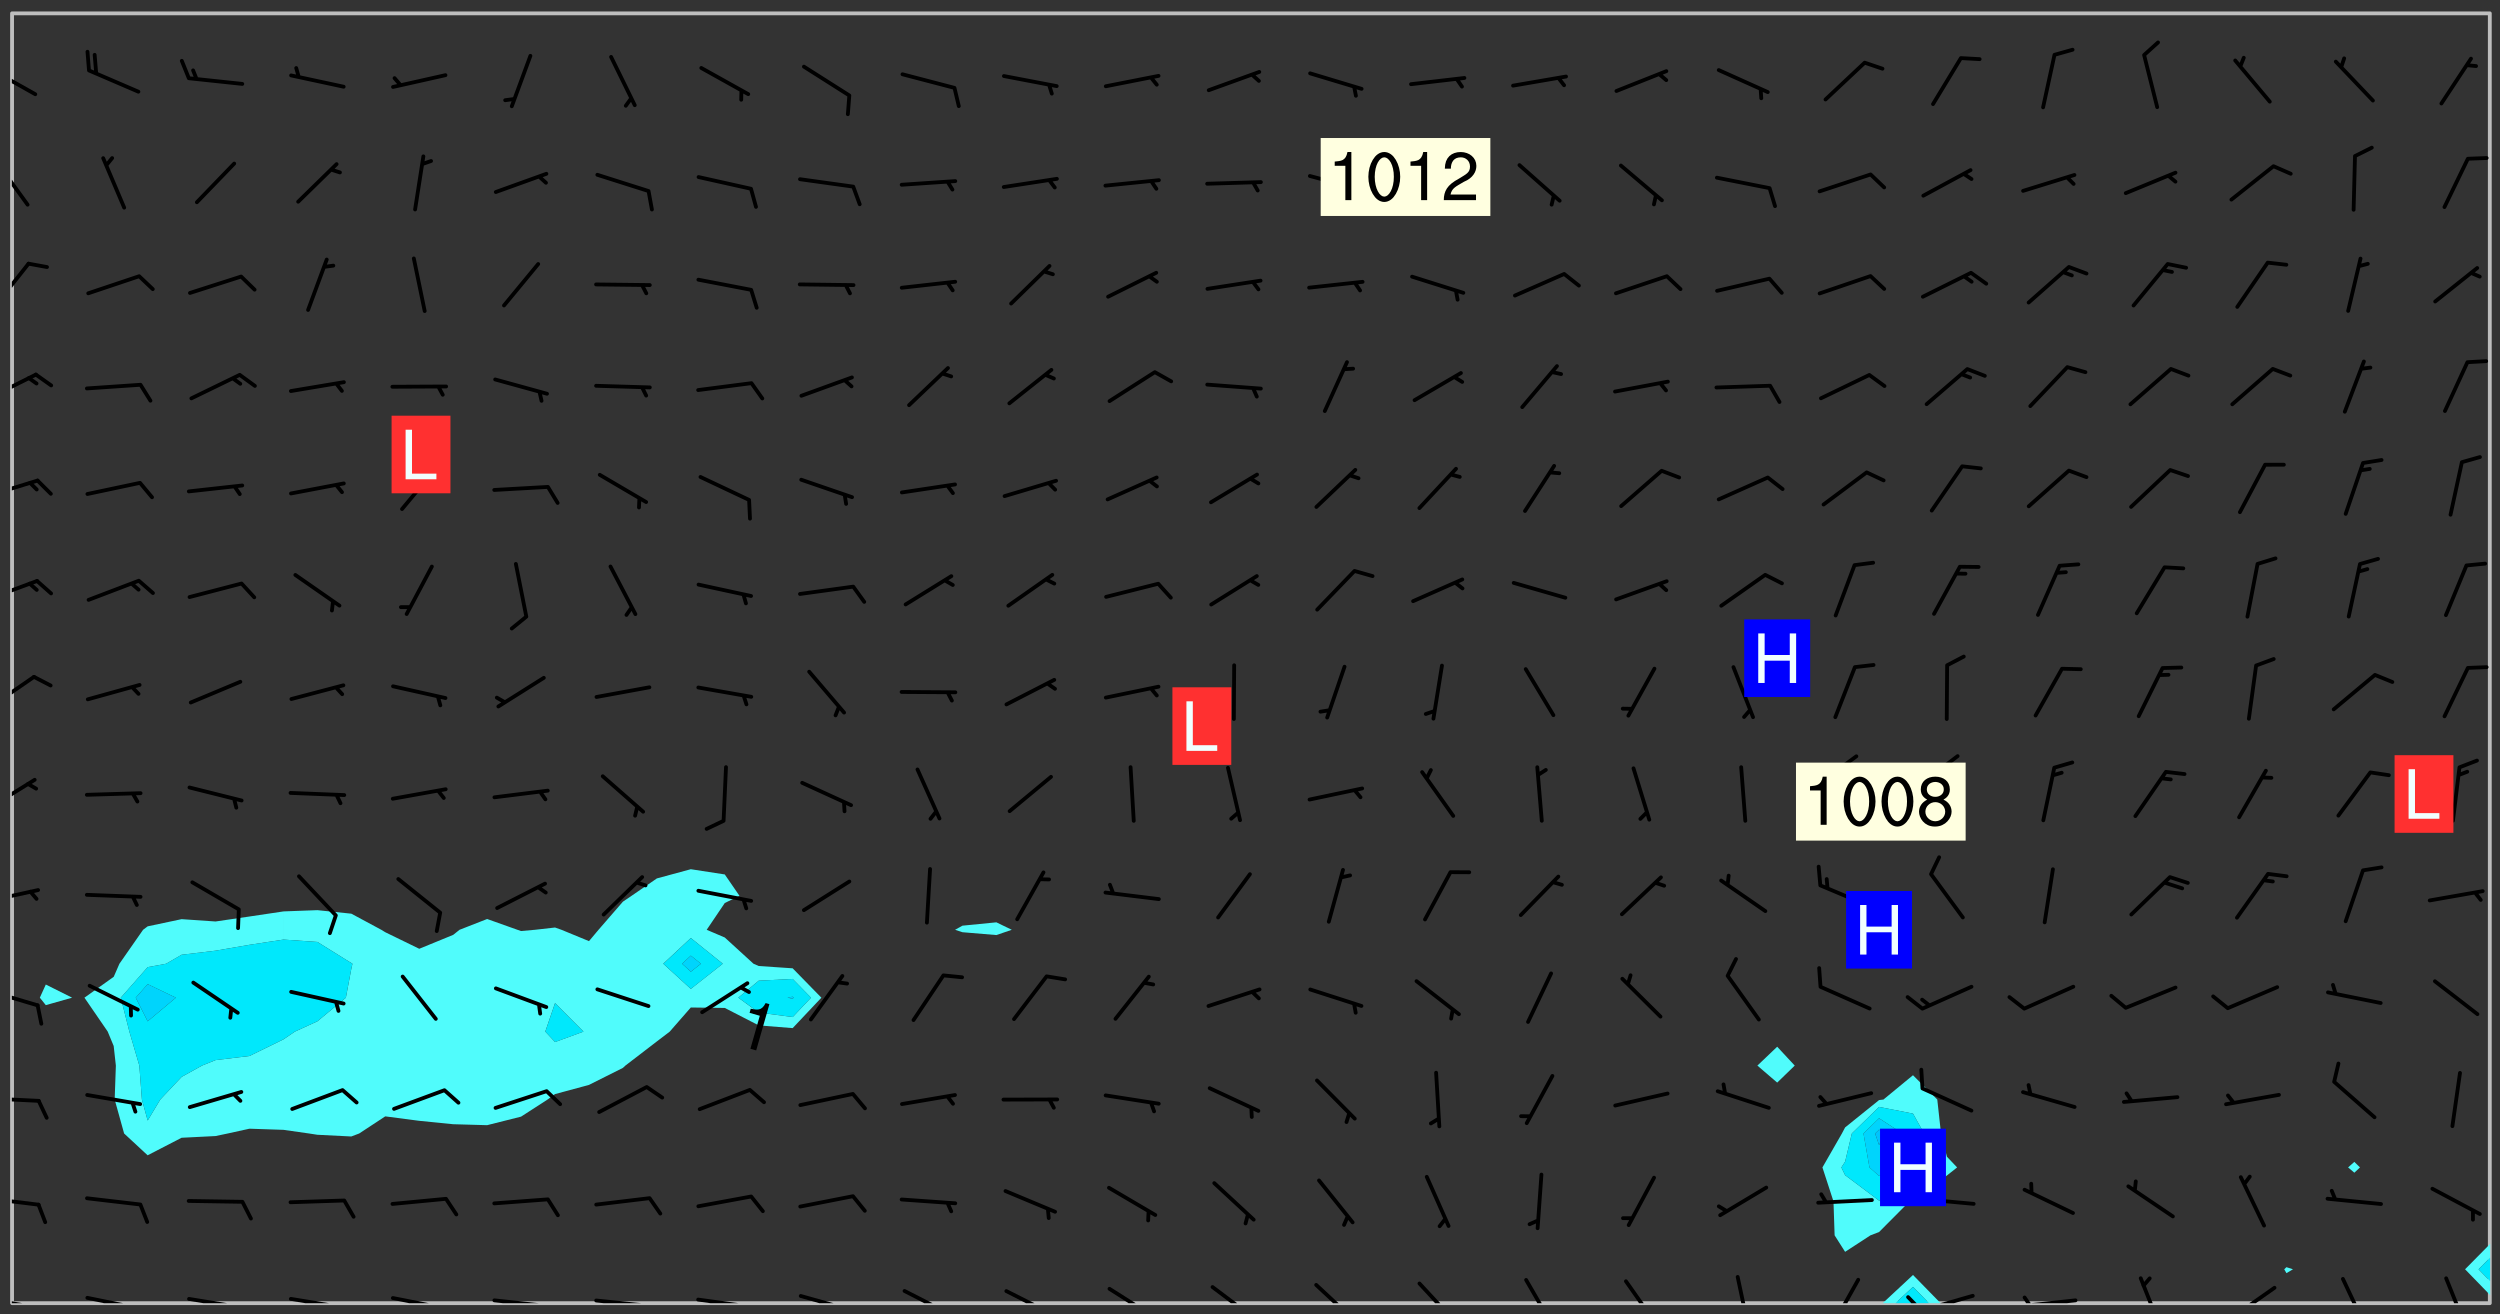 <svg xmlns="http://www.w3.org/2000/svg" role="img" xmlns:xlink="http://www.w3.org/1999/xlink" viewBox="142.45 309.95 326.84 171.84"><rect x="142.45" y="309.95" width="326.84" height="171.84" fill="#333333" stroke="none"/><defs><clipPath id="a"><path d="M144 311.672h1v168.656h-1zm0 0"/></clipPath><clipPath id="b"><path d="M144 311.672h324v168.656H144zm0 0"/></clipPath><clipPath id="c"><path d="M388 476h9v4.328h-9zm0 0"/></clipPath><clipPath id="d"><path d="M390 478h5v2.328h-5zm0 0"/></clipPath><clipPath id="e"><path d="M467 311.672h1V473h-1zm0 0"/></clipPath><clipPath id="f"><path d="M144 479h4v1.328h-4zm0 0"/></clipPath><clipPath id="g"><path d="M147 480h2v.328h-2zm0 0"/></clipPath><clipPath id="h"><path d="M146 480h2v.328h-2zm0 0"/></clipPath><clipPath id="i"><path d="M153 479h9v1.328h-9zm0 0"/></clipPath><clipPath id="j"><path d="M160 480h2v.328h-2zm0 0"/></clipPath><clipPath id="k"><path d="M159 480h2v.328h-2zm0 0"/></clipPath><clipPath id="l"><path d="M166 479h9v1.328h-9zm0 0"/></clipPath><clipPath id="m"><path d="M173 480h3v.328h-3zm0 0"/></clipPath><clipPath id="n"><path d="M172 480h2v.328h-2zm0 0"/></clipPath><clipPath id="o"><path d="M180 479h8v1.328h-8zm0 0"/></clipPath><clipPath id="p"><path d="M187 480h2v.328h-2zm0 0"/></clipPath><clipPath id="q"><path d="M193 479h8v1.328h-8zm0 0"/></clipPath><clipPath id="r"><path d="M200 480h2v.328h-2zm0 0"/></clipPath><clipPath id="s"><path d="M206 479h9v1.328h-9zm0 0"/></clipPath><clipPath id="t"><path d="M213 480h3v.328h-3zm0 0"/></clipPath><clipPath id="u"><path d="M220 479h8v1.328h-8zm0 0"/></clipPath><clipPath id="v"><path d="M227 480h2v.328h-2zm0 0"/></clipPath><clipPath id="w"><path d="M233 479h8v1.328h-8zm0 0"/></clipPath><clipPath id="x"><path d="M240 480h2v.328h-2zm0 0"/></clipPath><clipPath id="y"><path d="M246 479h9v1.328h-9zm0 0"/></clipPath><clipPath id="z"><path d="M260 478h8v2.328h-8zm0 0"/></clipPath><clipPath id="A"><path d="M273 478h8v2.328h-8zm0 0"/></clipPath><clipPath id="B"><path d="M287 478h7v2.328h-7zm0 0"/></clipPath><clipPath id="C"><path d="M300 477h7v3.328h-7zm0 0"/></clipPath><clipPath id="D"><path d="M314 477h6v3.328h-6zm0 0"/></clipPath><clipPath id="E"><path d="M327 477h7v3.328h-7zm0 0"/></clipPath><clipPath id="F"><path d="M341 477h5v3.328h-5zm0 0"/></clipPath><clipPath id="G"><path d="M354 477h6v3.328h-6zm0 0"/></clipPath><clipPath id="H"><path d="M369 476h3v4.328h-3zm0 0"/></clipPath><clipPath id="I"><path d="M381 477h5v3.328h-5zm0 0"/></clipPath><clipPath id="J"><path d="M393 479h8v1.328h-8zm0 0"/></clipPath><clipPath id="K"><path d="M391 479h3v1.328h-3zm0 0"/></clipPath><clipPath id="L"><path d="M406 479h9v1.328h-9zm0 0"/></clipPath><clipPath id="M"><path d="M406 479h3v1.328h-3zm0 0"/></clipPath><clipPath id="N"><path d="M422 476h4v4.328h-4zm0 0"/></clipPath><clipPath id="O"><path d="M433 478h8v2.328h-8zm0 0"/></clipPath><clipPath id="P"><path d="M433 480h3v.328h-3zm0 0"/></clipPath><clipPath id="Q"><path d="M448 476h4v4.328h-4zm0 0"/></clipPath><clipPath id="R"><path d="M462 476h4v4.328h-4zm0 0"/></clipPath><clipPath id="S"><path d="M144 466h4v2h-4zm0 0"/></clipPath><clipPath id="T"><path d="M144 453h4v2h-4zm0 0"/></clipPath><clipPath id="U"><path d="M144 439h4v3h-4zm0 0"/></clipPath><clipPath id="V"><path d="M144 426h4v3h-4zm0 0"/></clipPath><clipPath id="W"><path d="M144 411h4v5h-4zm0 0"/></clipPath><clipPath id="X"><path d="M144 398h4v5h-4zm0 0"/></clipPath><clipPath id="Y"><path d="M144 385h4v4h-4zm0 0"/></clipPath><clipPath id="Z"><path d="M144 372h4v4h-4zm0 0"/></clipPath><clipPath id="aa"><path d="M144 358h4v5h-4zm0 0"/></clipPath><clipPath id="ab"><path d="M144 344h3v7h-3zm0 0"/></clipPath><clipPath id="ac"><path d="M144 330h3v7h-3zm0 0"/></clipPath><clipPath id="ad"><path d="M144 318h4v5h-4zm0 0"/></clipPath><g id="ae" clip-path="url(#clip1)"><path fill="#fff" fill-opacity="0" fill-rule="evenodd" d="M0 0h1000v1000H0zm0 0"/><path fill="#d3d3d3" fill-opacity="0" fill-rule="evenodd" d="M162.152 355.867l-.234.293.059.234.117.172.176.234.293.348.113.059.117-.172.059-.234.176-.176.465-.176h.699l.234.293.289.816.059.176.176.23.352.234.699.699.172.176.234.348.234.41.289.582.41.465.23.234.234.176.117.23.176.293.172 1.164v.234l.059.289.059.117.117.117.348.41.117.172.176.176.176.234.117.172.172.352.059.234.234.406.234-.059-.176.176-.059.93h-.582l-.234-.113-.348.113-.117.117-.059.293-.059.176-.117.172-.465.293-.059.234-.059.113v.645l.059.172v.41l.059.059v.406l.059.406.117.176.059.059.23.641-.059.293v.699l-.059.582v.234l-.059.23-.055.352v1.922l.055.117h.426l-.367.117-.023.352.891 1.168 1.742.539 1.34.359v.539l.09.809.535.715 1.52.27.891-.086.09 1.164.535.18 1.16-.18 2.055-.984 1.16-.363 1.879-.176 1.695-.18-.18.719-1.516.086-1.25.09-.805.27-1.074.809.27.719.535.898-.18.625-.266.809.266 1.078.625.898.805.18 1.25-.18-.266.723.098.504.055.293v.172l.059.293v.406l.176.117.352.117h.406l.293-.176.113-.117.059-.117.117-.23.059-.176.352-.465.23-.176.176-.059.176.059.059.176.117.988.055.469.059.172.117.234.176.059.816.059h.289l.117.234.059.406.059.352v1.105l.117.293.117.348.289.699.176.352.582.754.352.176.172.059.469.234.641.465.348.234.293.176.293.055.23.062.816.348.293.176.113.172.352.352.117.176.523.641v.289l.059.352v.348l.059.352.059.289.117.059.172.059h.176l.582.234.176.117.176.289.176.234.113.234.293.23.117.117v.41l.059.055.289.234.234.117.059.117.117.172.059.117.23.234.059.176.234.059.117.059-.117.113-.059.117v.117l-.117.293-.117.289v.582l.176.117.117.059.059.117.117.117.113.059.176.348.059.352.059.406v.176l-.059.176-.117.699v.172l.117.176.293.293h.406l.176.117.117.172.117.293v.234h-.527l-.23-.234h-.234l-.176.059-.059.699.059.348.117.176.176.41.117.23.289.469.176.055h.523l.234.059.758.641.059.293v.234l.059.059.23.348v.352l-.117.172v.293l.293.289.293.176.172.059.293.176.293.117.582.406.289.234.293.176.219.16.016.012.23.176.641.523.176.234.117.176.176.176.113.172v.641l.117.176.469.117.582.117.234.059.23.113.293.117.113.059.586.352.289.172.176.062.176.055.176.059.699.352.289.176.234.055.289.176.234.117.641.406.293.117.172.059.234.059.41.059.23.059.234.117.059.172-.41.176.469.059.059.293.113.234.176.055.234.059.176.059.406.117.641.234.117.172.059.234v.176l-.059.117-.059.406.234.234.117.059.348.117.641.23.176.117.289.117.176.176.234.465.582 1.105.176.176.348.176.176.117.352.117 1.047.523.234.059.465.113.293.059.465.176.758.582.234.234.348.465.176.176.289.234.816.699.293.176.289.289.293.176.293.289.695.641.176.176.293.234.289.234.469.289.641.582.348.234.234.293.348.348.352.465.934.992.348.406.117.176.234.059.113.117.645.176.23.113.234.059.293.176.23.117.934.699.406.406.234.176.406.176.234.117.816.348.348.234.234.117.293.289.23.117.758.352.352.172.23.059.293.117.234.059.871.176h.816l.469.23.172.059.875.699.465.117.293.059.176.059.23.059.469.059.348.059.352.059.406.059h.293l.172.059v.23l.176.176h.293l.348.059.352.059.699.117h.641l.465-.234.293-.176.172-.117.41-.172.289-.176.934-.465.469-.293.523-.293.465-.172.465-.176 1.051-.465.289-.117.41-.117.289-.117.527-.176 1.516-.699.582-.348.289-.059.293-.059.348-.117.875-.23.352-.117h.113l.234-.059.875-.234.234-.059h.812l.352-.059.816-.117.172-.059.352-.055.293-.059.23-.059.816-.176.176-.059h.348l.234-.059.465-.117.758-.172.234-.059h.348l.41-.117.289-.059 1.285-.059h.289l.41-.059.23-.059h.176l.875-.117h.406l.41-.117h.348l.352-.113.871-.059h1.75l1.047.289.41.117.289.117.352.117.289.117 1.051.172.289.059h.293l.293.059.172.059.41.059.172.059.117.059h.117l.117.059.352.059h.113l.41.066 1.922.395 1.926.395 1.52.449 1.695.719 2.145.805 1.605-.719 1.43-.805 1.16-1.078 1.25-.449 3.035-.719 1.875-.359 2.145-1.348 2.234-1.254 2.5-1.258 1.695-.449 1.785-.18 1.16-.27.625.539 1.34-.27.715-.988.984-1.344.445-.18.805-.359 1.875-.539 1.785-.449 1.25-.27 1.16-.09 1.699-.09 1.961-.27 1.25-.09h.539l.625-.09h.891l2.145-.18 2.41-.18 2.59-.09 1.695.18 1.609.09 1.43.359 1.16.719 1.875.988 1.16 1.527.266.715.629.09.355.898.535.539.535 1.527 1.074.359h.535l-.805.535.09 1.707.715 2.695.891.805.895.988.715 1.258 1.785.539 1.52-.18.355 1.344 1.609-.805.98-.539.27.27.316-.215.219-.145.801.449.449-.359h.355l.535-.27.539-.719.535-.27.625-.988 1.16.449.84.371 1.395.617 1.695-.18h1.605l1.785.09.18-1.707.535-1.344.805.27.492.848.402.406-.09.539v.359l.715.449.711-.27h1.43l.359.988.445 1.258.715 1.344 1.25.629 1.695.629.715-.18.18-.539.98-.09.449.359.086 1.258-.266.629-.535.18v.539l.715.984.266.539.984.988.801 1.078-.266.359-.09.898-.625 2.332-.355 2.066-.09 1.793-.18.719-.09.539v1.438l-.98 1.883-.359 1.707-.535.898-.805 1.168-.266.539 2.055 1.254.086.359-.355.539-.09-.18v.809l.09 1.438-.445.715-1.074.094-.266.715.535.898.805.719 1.16.809 1.34.27.445.359-.355.449-1.789-.09-1.25-.449-.715-.719-.625-.09-.176 3.59-.188 1.309h89.359V311.703h-55.27v49.082l.762.125 3.289.543 2.023 2.836v2.754l2.352.332 2.348.332h4.051l-1.379 4.16-2.023.707-2.023.703-.543.344-2.594 1.617-.188.117-2.023-2.078-.73-2.742-2.672-2.078-1.375-3.5-.066-.082-1.957-2.672 2.75-1.418v-49.082H294.422v91.414l.117.031.133.012.074.074.105.047.09.059.086.059.09.059.297.297.059.09.031.117.027.117.016.137-.031.117-.059.09-.059.086-.043.105-.047.102-.027.121v.145l.176.27.148.148.074.086.074.074.043.105.062.09.059.086.043.105.059.09.047.102.043.105.059.086.117.18.074.074.062.086.059.09.043.105.059.09.059.086.062.09.059.09.043.102.117.18.074.074.059.086.074.074.09.059.105.047h.148l.133-.016.133.016.102-.047.074-.074.047-.102-.016-.133v-.148l-.047-.105-.027-.117-.047-.102-.027-.121-.043-.102-.062-.09-.043-.102-.043-.105-.031-.117-.016-.133-.012-.137.086-.059.059-.086.121-.031.043.105.016.133v.117l.059.102.059.09.09.059.148.148.059.09.043.105-.012.102.086.059.105.047.086.059.09.059.074.074-.117.027-.105.047-.086.059-.074.074-.059.09-.062.086-.027.121-.047.102-.043.105-.031.117-.012.133-.016.133v.148l.027.117.047.105.043.102.059.09.074.074.09.059.074.074.09.059.059.09.043.105.047.102.117.031.133.016h.148l.117-.031.105.043.043.105.047.102.027.121L299.5 410l.027.117.031.121.027.117.105.043.102.047.133-.016.148.148.062.086.074.074.07.074.09.062.105.043.102.043.117.031.137.016.117-.031.074-.074.027-.117-.012-.133-.031-.121-.027-.117.043-.105h.117l.09.062.117.027h.148l.133.016h.148l.133.016.133-.016h.148l.133-.016.133-.012.137.012.117-.027.133-.016.191-.059-.059.176-.016.133-.027.121-.016.133-.059.086-.133.016-.105.047-.105.043-.117.031-.117.027-.266.031h-.148l-.133.016-.074.074.059.086.148.148.117.18.074.07.09.062.09.059.086.059.09.059.102.043.105.062.105.043.086.059.105.047.102.043.18.117.059.09-.043.102-.047.105.016.133.223.223.059.09.043.102.031.121.043.102.016.133.031.117.012.137.031.117.148.148.102.043.105.043.117.031.133.016.137.016h.117l.117-.031.09-.059.043-.105.047-.102.043-.105.031-.117.012-.133v-.148l-.012-.133-.016-.133-.031-.117-.043-.105-.047-.105-.043-.102-.043-.105-.016-.133.016-.133.027-.117.031-.117.027-.121.047-.102.09-.059.086-.062.074-.074.09-.059.223-.223.059-.086.074-.074.117-.18.059-.086v-.148l-.074-.074-.102-.047-.105-.043-.102-.043-.059-.09-.047-.105-.027-.117.09-.059.117-.031.102-.043.18-.117.148-.148.012-.133-.012-.105-.09-.059-.133.016h-.148l-.133.016-.133-.016-.121-.031-.086-.059-.074-.074-.059-.09-.062-.086-.117-.18-.059-.086.031-.121.086-.059.121-.031.059-.086v-.121l-.031-.117-.059-.09-.059-.086-.047-.105-.027-.117-.016-.133.059-.09.074-.074.09-.059.117-.18.074-.074.059-.086.148-.148.121-.031.133-.016.133.016.074.074.043.105.016.133-.031.117-.117.031-.133.012-.148.148-.043.105-.047.102-.027.121-.031.117v.148l.031.117.043.105.059.09.074.07.074.074.117.031.121.027.117-.027.133-.016h.117l.09.059.074.074.047.105.059.086.102.047.133.016.105.043.086.059-.012.105-.074.074-.18.117-.059.09-.09.059-.07.074-.074.074-.062.09-.027.117-.016.133.016.133-.016.133v.148l.016.133.027.117.031.121.074.074.09.059.086.059.09.059.117.031v.086l-.102.047-.09.059-.266.031-.117.027h-.148l-.105.043-.102.047-.059.09-.062.234-.012.133-.031.121-.016.133v.293l-.012.133.012.137.016.133.133.016.133.012.121.031.086.059.074.074.047.105.043.102.016.133v.445l-.016.133v.445l.031.266.027.117.016.133.031.117.086.211.031.266v.148l-.031.117-.027.117-.031.121-.027.117-.031.117-.031.121-.012.133-.016.133.09.059.117-.031.102.016.047.105-.031.266v.441l-.043.105-.047.105-.043.102-.043.105-.059.086-.031.121-.043.117-.031.117-.016.133.016.133.059.09.105.047.086.059.059.086-.012.137-.031.117-.043.102v.445l-.016.133v.148l-.031.117-.043.105-.027.117-.047.105-.043.102-.031.121-.027.117-.031.133-.031.117-.027.117-.043.105-.031.117-.031.121-.012.133-.016.133v.297l.027.117v.148l.047.398.027.117.059.09.121.031h.148l.133-.016.059.09v.117l-.059.09-.09.059-.102.043-.105.047-.09.059-.086.059-.137.016-.117-.031-.133-.016-.102.047-.062.086-.012.137-.016.133-.031.117-.027.117-.016.133-.031.121v.297l.016.133.031.117v.148l.012.133v.148l-.027.117-.047.102-.027.121-.031.117-.059.09-.074.074-.102.043-.105.047-.117.027-.121.031-.102-.047.059-.086.105-.047.027-.117.031-.117.027-.121.031-.117v-.148l.016-.133-.031-.117-.043-.105-.105.016-.074.074-.102.043-.09.062-.074.074-.043.102-.016.133-.031.117L304.25 426l-.031.117-.027.117-.031.121-.027.117-.031.117-.043.105-.09.059h-.09l-.117-.031-.031-.086.016-.137-.031-.117v-.148l-.012-.133v-.148l-.062-.234-.027-.121-.043-.102-.047-.105-.059-.086-.059-.09-.043-.105-.062-.086-.148-.148-.07-.074-.105-.047-.105-.043-.102-.043-.297-.297-.09-.074-.086-.059-.105-.043-.09-.062-.086-.059-.105-.043-.09-.059-.086-.062-.074-.07-.105-.047-.086-.059-.105-.043-.09-.062-.102-.043-.105-.043-.086-.059-.105-.047-.105-.043-.102-.047-.09-.059-.102-.043-.105-.043-.09-.062-.117-.027-.133-.016-.133.016H299.75l-.133.016-.117-.031-.09-.059-.074-.074-.09-.059-.102-.047h-.148l-.121-.027-.102-.043-.074-.074-.117-.18-.09-.059-.102-.043-.09-.062-.105-.043-.09-.059-.086-.059-.105-.047-.059-.086-.059-.09-.043-.105-.047-.102-.074-.074-.086-.059-.074-.074-.09-.059-.223-.223-.043-.105-.031-.266.105-.043h.145l.105.043.074.074.09.059.086.059.105.047.09.059.148.148.07.074.148.148.062.086.074.074.086.059.074.074.09.062.09.059.086.059.27.176.102.047.105.043.102.043.047-.074.059-.086.074-.074.07-.074.105.043.074.074.059.09.043.102.047.105.043.105.121.027.117-.027.074-.09.043-.105.059-.09.074-.074.105-.043.117-.027.133.012.09.059.148.148.059.09.043.105.047.102.043.105.043.102.105.047.105.043.133.016.086-.059.059-.09.074-.074.105-.043.117.027.105.047.102.043.105.043.102.047.18.117v.117l-.016.133.016.133.016.137.059.086.102.047.121.027.117.031h.148l.117-.031.059-.09.18-.117.059-.09.074-.074.059-.086.117-.18.18-.117.117.031.09.059.043.074-.016.133v.117l.09.059h.148l.133-.016.133-.012.266-.031.105-.043.117-.031.121-.027.074-.074.07-.074.062-.09-.016-.105-.047-.102-.102-.043-.105-.016-.117.027-.266.031h-.148l-.074-.074-.09-.059-.117-.031-.117-.027-.133-.016h-.148l-.133.016h-.297l-.105-.047-.148-.148-.043-.102-.059-.09.223-.223.086-.059.105-.043.117-.031.133-.016.133.016.137.016.102.043.133-.012.09-.062.102-.043.062-.09-.047-.102-.09-.059-.117-.031-.102-.043-.059-.09-.062-.09v-.117l.016-.133.105-.047.074-.07v-.121l-.09-.059-.031-.117.09-.059.074-.074.043-.105.059-.09.047-.102.016-.133v-.148l-.047-.105-.043-.102-.09-.059-.133-.016-.102-.043-.137-.016-.117-.031h-.445l-.133-.016-.133-.012-.133-.016-.117-.031h-.148l-.133-.016-.133-.012-.266-.031-.121-.043-.086-.059-.074-.074v-.148l.012-.133.105-.047.102-.043.133-.016h.152l.133-.016h.293l.121.031.102.043.09.059.234.062.121-.047.09-.059.102-.043.133-.016.105.043.102.047.133.012.121-.027h.145l.121-.031.117-.027.105-.047.074-.074.086-.059.148-.148.059-.086.047-.105.027-.117.016-.105-.102-.043-.09-.059-.117-.031-.105-.043-.09-.062-.074-.086-.074-.074-.102-.043-.105-.047-.102-.043-.059-.09-.047-.102-.086-.211-.062-.086-.059-.09-.074-.074-.086-.059h-.27l-.117.031-.09.059-.102.043-.133.016-.105-.016-.027-.117-.062-.09-.117-.031-.102-.043-.148-.148-.031-.117-.016-.105.074-.074.18-.117.117-.027.117-.031.137.016.102.043.105.043.102.047.105.043.117.031.133.016.117.027.133.016.105-.016.09-.059-.074-.074-.105-.043-.074-.074-.074-.09-.148-.148-.086-.059-.09-.059-.074-.074-.09-.059-.102-.047-.121-.027-.102-.047-.105-.043-.117-.031-.102-.043-.121-.031h-.148l-.117.031-.105.043-.086.062-.18.117-.086.059-.09.059-.105.047-.086.059-.105.043-.102.043-.105.047-.074.074-.059.09-.059.086-.047.105-.059.086-.074.074-.133-.012-.117-.031h-.117l-.074.074-.09.059-.074.074-.09.059-.086.059-.105.047-.102.043-.137.016-.102-.043-.148-.148-.105-.047h-.086l-.105.047-.102.043-.121.031-.117-.031-.074-.074v-.117l.031-.121.074-.07.059-.09.074-.074.117-.031.105-.043h.293l.133-.016.137-.016.102-.043.09-.059.102-.047.09-.059.133-.012.09.059.133.012.09-.059.086-.059.105-.043.09-.059.086-.062.09-.059.148-.148.059-.086.059-.09.105-.043.133-.016.117.027.121.031.059-.059.059-.09.031-.266.027-.117.105.012.133.016.102-.043.09-.059.059-.09.074-.074.059-.09.047-.102.012-.133-.012-.133-.047-.105-.148-.148-.059-.09-.059-.086-.043-.105v-.445l.016-.133v-.148l.012-.133-.059-.059-.09.059-.102-.043-.18-.117-.086-.059-.062-.09-.059-.09-.074-.074-.086-.059-.121.031-.102.012-.105.047-.086.059-.105.043-.148.148-.09.059-.086.059-.09.062-.105.043-.133.016v-.121l.105-.043.117-.031.074-.07.043-.105v-.148l-.027-.117-.148-.148-.133-.016h-.148l-.117.031-.105.043-.102.043-.09.062-.117.027-.074-.074.012-.133-.043-.102-.043-.105-.09-.059-.117.027-.121.031-.117.031-.102.043-.121.031-.102.043-.105.043-.09.059-.102.016v-.117l.016-.133-.059-.09-.074.043-.148.148-.059.09-.074.074-.047.105-.043.102-.074.074-.059.09-.074.074-.059.086-.074.074-.09.062-.074.07-.074.074-.102.016-.133.016-.105-.043v-.121l.148-.148.043-.102.059-.09.047-.102.043-.105.059-.09.031-.117.043-.102.031-.121.027-.117.047-.105.043-.102.043-.105.074-.07.09-.062.09-.059.102-.043h.297l.266-.031.105-.043-.074-.074-.117-.031-.105-.043-.09-.059-.102-.047-.09-.059-.102-.043-.105-.043-.09-.062-.086-.059-.105-.043-.102-.043-.121-.031-.117-.031-.102-.043L297.5 410.25l-.102-.043-.09-.059-.043-.105-.016-.133.102-.043.133-.016.137.016.133-.016.102-.043.059-.09.016-.105-.09-.059-.074-.074-.102-.043-.09-.059-.148-.148-.043-.105-.016-.133v-.293l-.059-.09-.09-.059-.074-.074-.043-.105-.031-.117-.059-.09-.074-.074-.117-.027-.074-.074-.09-.059-.09-.062-.086-.059-.074-.074-.059-.086-.047-.105-.086-.059-.148-.148-.195-.059-.133.016-.102.043-.074.074-.047.102-.043.105-.059.09-.059.086-.297.297-.09.059h-.086l-.062-.086-.043-.105.031-.117.059-.09.027-.117-.012-.133-.09-.062-.105.047-.117.027-.117.031-.27.176-.102.047-.117.027-.105.047-.09.059-.102.043-.059-.086-.047-.105.016-.133.047-.105.07-.074.074-.07.059-.09v-.148l-.043-.105h-.238l-.102.047-.031.117-.027.117-.031.121-.074.043-.133.016-.074-.047-.043-.102-.043-.105-.047-.102-.043-.105-.121.031-.102.043-.133.016-.117.031-.105.043-.09.059-.102.047-.121.027-.133.016-.102-.043-.059-.09-.047-.105-.043-.102-.043-.105v-.117l.059-.09.086-.059.18-.117.102-.047.105-.043.105-.059.102-.043.09-.062.102-.043.105-.059.102-.047.09-.059.105-.043.102-.043.09-.062.102-.043.137-.016.117.031.102.043.121.031.102.043.105.047.102.043.105.043.102.047.105.043.102.043.105.047.086.059.105.043.117.031.105.043.102.047.09.059.105.043.102.043.105.047.117.027.102.047.121.027h.148l.086-.059.016-.102.059-.09-.027-.117-.074-.074-.117-.18-.074-.074-.09-.074-.18-.117-.086-.059-.105-.043-.102-.047-.27-.176-.059-.09-.074-.074-.059-.09-.043-.102-.031-.117-.016-.137v-.562l-.012-.133-.016-.133-.031-.117-.016-.133-.012-.133-.031-.121-.223-.223-.059-.086-.016-.105.031-.117.133-.016v-91.414H172.992v1.453l-.059.234-.352 1.051-.172.523-.117.348-.176.41-.117.172-.234.293-.23.059h-.352l-.117.059-.23.406v.293l.117.176.23.23.117.234.641.758.293.465.176.234.23.352.234.348.641.816.176.465.172.41.117.695.176.469.117 1.398.059.465v.875l.117 1.047v4.781l-.059.465-.352 1.281-.176.523-.113.41-.352.93L172.934 336l-.234.582-.117.176-.172.348-.176.406-.352.816-.059.293-.113.293-.117.289-.059.176-.117.875-.059.406-.059.117-.059.176-.059.172-.23.527-.117.172v.234l-.117.234-.059.172-.176.586v.289l-.059.176v.293l-.059.113-.059.527v.172l-.055.234v2.621l-.176.816-.117.176-.176.234-.117.172-.113.234-.586.934-.23.289-.293.465-.176.234-.289.352-.352.699-.113.23-.176.41-.176.23-.406.527-.816.699-.293.172-.289.234-.176.117-.176.176-.523.406-.527.176-.172.176-.234.055-.641.176h-.758m12.211 31.023l-1.074.449.359.895 1.25-.715.445-.539-.98-.09"/><path fill="#d3d3d3" fill-opacity="0" fill-rule="evenodd" d="M201.508 416.598h-.895l.449.629.98.359.805-.09.445-.988-.176.09-.715-.355-.895.355m154.621 59.07l-.059-.523v-.293l.113-.293.059-.23.469-.469h.113l.117-.113.117-.059h.176l.234-.059h.348l.234.059.117.059.23.172.059.176.117.582v.293l-.117.176-.172.289-.176.176-.527.523-.23.234-.117.059h-.176l-.117-.059-.406-.293-.176-.117-.117-.059-.059-.113-.055-.117m6.641-10.957l-.059-.172v-1.109l.059-.172.176-.059.172-.059h.176l.234-.059.117.059.059.699-.059.172-.117.176-.117.059-.234.523-.113.059h-.234l-.059-.117m9.613-14.391l-.117-.176v-.699l.293-.875.117-.172.176-.352.113-.23.117-.293.352-.758.117-.23.172-.234h.176l.117-.059h.641l.117.059.234.234.172.113.352.293.117.117.113.176v.113l.117.059.117.117v.699l-.059.176v.23l-.059.176-.348 1.051-.117.23-.117.234-.117.059-.23.234-.641.289h-.875l-.41-.117-.641-.465"/><path fill="none" stroke="#bebebe" stroke-linecap="round" stroke-linejoin="round" stroke-miterlimit="10" stroke-width=".5" d="M467.957 311.695H144.027v168.625h323.93v-168.625"/><g clip-path="url(#a)"><path fill="#fff" fill-opacity="0" fill-rule="evenodd" d="M144 475.891v4.438h.004H144V311.672h.004H144v164.219"/></g><g clip-path="url(#b)"><path fill="#fff" fill-opacity="0" fill-rule="evenodd" d="M144.004 480.328V311.672h4.434v126.992l-.781 1.719.781.977 3.441-.977-3.441-1.719V311.672h84.328v111.918l-4.438 1.203-3.312 2.277-1.125.762-3.191 3.676-1.246 1.484-3.602-1.484-.836-.297-2.617.297-1.824.164-.48-.164-3.957-1.41-3.605 1.41-.832.664-4.438 1.82-4.441-2.164-.523-.32-3.914-2.105-4.438-.461-4.438.164-4.441.664-4.438.652-4.438-.305-4.438.941-.598.449-3.094 4.438-.746 1.711-3.828 2.727 3.047 4.438.781 1.879.285 2.562-.156 4.438 1.234 4.438 3.074 2.852 4.438-2.293 4.438-.223 1.602-.336 2.836-.625 4.441.148 3.348.477 1.09.168 4.438.223 1.031-.391 3.406-2.238 4.441.582 4.438.445 4.438.125 4.438-1.117 3.461-2.234.98-.715 4.438-1.199 4.438-2.227.32-.297 4.117-3.16 1.68-1.281 2.758-3.156 4.441.059 4.438 2.281 4.438.355 3.754-3.977-3.754-3.84-4.438-.301-.684-.297-3.754-3.43-2.363-1.008 2.363-3.5 1.922-.938-1.922-2.797-4.441-.684V311.672h39.945v118.859l-4.438.438-.961.539.961.316 4.438.371 2.016-.688-2.016-.977V311.672h102.082v135.121l-2.59 2.469 2.59 2.223 2.293-2.223-2.293-2.469v-135.121h17.754v138.848l-3.863 3.18-.574.07-4.438 3.574-.418.793-2.547 4.438 1.445 4.441.148 4.438 1.371 2.156 3.312-2.156 1.125-.43 3.988-4.008.449-.184 4.438-3.203 1.332-1.055-1.332-1.402-.773-3.035-.488-4.438-3.176-3.18V311.672h48.824v163.945l-.289.273.289.508.855-.508-.855-.273V311.672h8.875v150.176l-.816.727.816.691.738-.691-.738-.727V311.672h17.75v160.906l-3.273 3.312 3.273 3.371v1.066h-71.836l-3.613-3.695-3.965 3.695H144.004"/></g><path fill="#50fcfc" fill-rule="evenodd" d="M148.438 441.359l-.781-.977.781-1.719 3.441 1.719-3.441.977m8.098 3.461l-3.047-4.438 3.828-2.727.746-1.711 3.094-4.438.598-.449 4.438-.941 4.438.305 4.438-.652 4.441-.664v3.684l-4.441.68-4.438.77-4.438.531-2.027 1.176-2.41.445-3.516 3.992 1.125 4.438 1.301 4.441.336 4.438.754 2.742 1.648-2.742 2.789-2.961 2.664-1.477 1.773-.719 4.438-.539 4.441-2.172 1.488-1.012 2.949-1.348 3.723-3.09.715-3.793.145-.645-.145-.086-4.438-2.762-4.438-.309v-3.684l4.438-.164 4.438.461 3.914 2.105.523.32 4.441 2.164 4.438-1.82.832-.664 3.605-1.41 3.957 1.41.48.164 1.824-.164 2.617-.297v9.879l-1.277 3.73 1.277 1.363 3.719-1.363-3.719-3.73v-9.879l.836.297 3.602 1.484 1.246-1.484 3.191-3.676 1.125-.762 3.312-2.277 4.438-1.203v8.992l-3.602 3.363 3.602 3.293 4.176-3.293-4.176-3.363v-8.992l4.441.684 1.922 2.797-1.922.938-2.363 3.5 2.363 1.008 3.754 3.43.684.297 4.438.301v1.391l-4.438.227-2.668 2.223 2.668 1.945 4.438.59 2.395-2.535-2.395-2.449v-1.391l3.754 3.84-3.754 3.977-4.438-.355-4.438-2.281-4.441-.059-2.758 3.156-1.68 1.281-4.117 3.16-.32.297-4.438 2.227-4.438 1.199-.98.715-3.461 2.234-4.438 1.117-4.438-.125-4.438-.445-4.441-.582-3.406 2.238-1.031.391-4.438-.223-1.09-.168-3.348-.477-4.441-.148-2.836.625-1.602.336-4.438.223-4.438 2.293-3.074-2.852-1.234-4.438.156-4.438-.285-2.562-.781-1.879"/><path fill="#00e8fc" fill-rule="evenodd" d="M159.363 444.82l-1.125-4.438 3.516-3.992v2.223l-1.559 1.77 1.559 3.09 3.688-3.09-3.688-1.77v-2.223l2.41-.445 2.027-1.176 4.438-.531 4.438-.77 4.441-.68 4.438.309 4.438 2.762.145.086-.145.645-.715 3.793-3.723 3.09-2.949 1.348-1.488 1.012-4.441 2.172-4.438.539-1.773.719-2.664 1.477-2.789 2.961-1.648 2.742L161 453.699l-.336-4.438-1.301-4.441"/><path fill="#00d4fc" fill-rule="evenodd" d="M161.754 443.473l-1.559-3.09 1.559-1.77 3.688 1.77-3.688 3.09"/><path fill="#00e8fc" fill-rule="evenodd" d="M215.016 446.184l-1.277-1.363 1.277-3.73 3.719 3.73-3.719 1.363m17.75-6.945l-3.602-3.293 3.602-3.363v2.301l-1.141 1.062 1.141 1.043 1.32-1.043-1.32-1.062v-2.301l4.176 3.363-4.176 3.293"/><path fill="#00d4fc" fill-rule="evenodd" d="M232.766 436.988l-1.141-1.043 1.141-1.062 1.32 1.062-1.32 1.043"/><path fill="#00e8fc" fill-rule="evenodd" d="M241.645 442.328l-2.668-1.945 2.668-2.223 4.438-.227v2.32l-.684.129.684.133.125-.133-.125-.129v-2.32l2.395 2.449-2.395 2.535-4.438-.59"/><path fill="#00d4fc" fill-rule="evenodd" d="M246.082 440.516l-.684-.133.684-.129.125.129-.125.133"/><path fill="#50fcfc" fill-rule="evenodd" d="M268.273 431.824l-.961-.316.961-.539 4.438-.438 2.016.977-2.016.688-4.438-.371m106.52 19.66l-2.59-2.223 2.59-2.469 2.293 2.469-2.293 2.223m7.359 15.531l-1.445-4.441 2.547-4.438.418-.793 4.438-3.574v.895l-3.559 3.473-.879 3.684-.488.754.488 1.012 4.438 3.324 4.438-1.781 2.848-2.555L394 458.137l-1.453-2.598-4.438-.875v-.895l.574-.07 3.863-3.18 3.176 3.18.488 4.438.773 3.035 1.332 1.402-1.332 1.055-4.438 3.203-.449.184-3.988 4.008-1.125.43-3.312 2.156-1.371-2.156-.148-4.438"/><path fill="#00e8fc" fill-rule="evenodd" d="M383.672 463.586l-.488-1.012.488-.754.879-3.684 3.559-3.473v1.484l-2.035 1.988.781 4.438 1.254 1.117 3.453-1.117-.398-4.438-3.055-1.988v-1.484l4.438.875L394 458.137l1.395 4.438-2.848 2.555-4.438 1.781-4.438-3.324"/><path fill="#00d4fc" fill-rule="evenodd" d="M386.855 462.574l-.781-4.438 2.035-1.988v1.488l-.512.5.512 1.512.77-1.512-.77-.5v-1.488l3.055 1.988.398 4.438-3.453 1.117-1.254-1.117"/><path fill="#00c4fc" fill-rule="evenodd" d="M388.109 459.648l-.512-1.512.512-.5.77.5-.77 1.512"/><g clip-path="url(#c)"><path fill="#50fcfc" fill-rule="evenodd" d="M388.582 480.328H390.25l2.297-2.141 2.094 2.141h1.52l-3.613-3.695-3.965 3.695"/></g><g clip-path="url(#d)"><path fill="#00e8fc" fill-rule="evenodd" d="M390.25 480.328l2.297-2.141 2.094 2.141H390.25"/></g><path fill="#50fcfc" fill-rule="evenodd" d="M441.371 476.398l-.289-.508.289-.273.855.273-.855.508m8.875-13.133l-.816-.691.816-.727.738.727-.738.691m17.75 15.996l-3.273-3.371 3.273-3.312v1.785l-1.508 1.527 1.508 1.555v1.816"/><path fill="#00e8fc" fill-rule="evenodd" d="M467.996 477.445l-1.508-1.555 1.508-1.527v3.082"/><path fill="#50fcfc" fill-rule="evenodd" d="M467.996 477.445v1.816H468v-1.812l-.004-.004"/><path fill="#00e8fc" fill-rule="evenodd" d="M467.996 474.363v3.082l.004.004v-3.09l-.004.004"/><path fill="#50fcfc" fill-rule="evenodd" d="M467.996 472.578v1.785l.004-.004v-1.785l-.004.004"/><g clip-path="url(#e)"><path fill="#fff" fill-opacity="0" fill-rule="evenodd" d="M467.996 311.672H468v160.902-160.902h-.004"/></g><path fill="#fff" fill-opacity="0" fill-rule="evenodd" d="M236.953 447.941l5.621 1.602 2.727-9.578-5.617-1.602-2.73 9.578"/><path fill-rule="evenodd" d="M242.547 441.086l.492.141-1.727 6.051-.758-.215 1.23-4.316-1.336-.383.152-.531.559.09.258.016.242-.023.234-.078.227-.156.215-.242.211-.352"/><g clip-path="url(#f)"><path fill="none" stroke="#000" stroke-linecap="round" stroke-linejoin="round" stroke-miterlimit="10" stroke-width=".5" d="M147.457 480.961l-6.914-1.266"/></g><g clip-path="url(#g)"><path fill="none" stroke="#000" stroke-linecap="round" stroke-linejoin="round" stroke-miterlimit="10" stroke-width=".5" d="M147.457 480.961l.742 2.34"/></g><g clip-path="url(#h)"><path fill="none" stroke="#000" stroke-linecap="round" stroke-linejoin="round" stroke-miterlimit="10" stroke-width=".5" d="M146.449 480.777l.371 1.168"/></g><g clip-path="url(#i)"><path fill="none" stroke="#000" stroke-linecap="round" stroke-linejoin="round" stroke-miterlimit="10" stroke-width=".5" d="M160.758 481.031l-6.887-1.406"/></g><g clip-path="url(#j)"><path fill="none" stroke="#000" stroke-linecap="round" stroke-linejoin="round" stroke-miterlimit="10" stroke-width=".5" d="M160.758 481.031l.695 2.355"/></g><g clip-path="url(#k)"><path fill="none" stroke="#000" stroke-linecap="round" stroke-linejoin="round" stroke-miterlimit="10" stroke-width=".5" d="M159.754 480.828l.348 1.176"/></g><g clip-path="url(#l)"><path fill="none" stroke="#000" stroke-linecap="round" stroke-linejoin="round" stroke-miterlimit="10" stroke-width=".5" d="M174.098 480.895l-6.934-1.129"/></g><g clip-path="url(#m)"><path fill="none" stroke="#000" stroke-linecap="round" stroke-linejoin="round" stroke-miterlimit="10" stroke-width=".5" d="M174.098 480.895l.789 2.32"/></g><g clip-path="url(#n)"><path fill="none" stroke="#000" stroke-linecap="round" stroke-linejoin="round" stroke-miterlimit="10" stroke-width=".5" d="M173.09 480.73l.395 1.16"/></g><g clip-path="url(#o)"><path fill="none" stroke="#000" stroke-linecap="round" stroke-linejoin="round" stroke-miterlimit="10" stroke-width=".5" d="M187.414 480.895l-6.938-1.133"/></g><g clip-path="url(#p)"><path fill="none" stroke="#000" stroke-linecap="round" stroke-linejoin="round" stroke-miterlimit="10" stroke-width=".5" d="M187.414 480.895l.785 2.324"/></g><g clip-path="url(#q)"><path fill="none" stroke="#000" stroke-linecap="round" stroke-linejoin="round" stroke-miterlimit="10" stroke-width=".5" d="M200.707 481.012l-6.895-1.363"/></g><g clip-path="url(#r)"><path fill="none" stroke="#000" stroke-linecap="round" stroke-linejoin="round" stroke-miterlimit="10" stroke-width=".5" d="M200.707 481.012l.711 2.348"/></g><g clip-path="url(#s)"><path fill="none" stroke="#000" stroke-linecap="round" stroke-linejoin="round" stroke-miterlimit="10" stroke-width=".5" d="M214.07 480.703l-6.988-.75"/></g><g clip-path="url(#t)"><path fill="none" stroke="#000" stroke-linecap="round" stroke-linejoin="round" stroke-miterlimit="10" stroke-width=".5" d="M214.07 480.703l.914 2.277"/></g><g clip-path="url(#u)"><path fill="none" stroke="#000" stroke-linecap="round" stroke-linejoin="round" stroke-miterlimit="10" stroke-width=".5" d="M227.387 480.688l-6.992-.715"/></g><g clip-path="url(#v)"><path fill="none" stroke="#000" stroke-linecap="round" stroke-linejoin="round" stroke-miterlimit="10" stroke-width=".5" d="M227.387 480.688l.926 2.27"/></g><g clip-path="url(#w)"><path fill="none" stroke="#000" stroke-linecap="round" stroke-linejoin="round" stroke-miterlimit="10" stroke-width=".5" d="M240.688 480.809l-6.961-.957"/></g><g clip-path="url(#x)"><path fill="none" stroke="#000" stroke-linecap="round" stroke-linejoin="round" stroke-miterlimit="10" stroke-width=".5" d="M240.688 480.809l.844 2.301"/></g><g clip-path="url(#y)"><path fill="none" stroke="#000" stroke-linecap="round" stroke-linejoin="round" stroke-miterlimit="10" stroke-width=".5" d="M253.902 481.277l-6.766-1.895"/></g><g clip-path="url(#z)"><path fill="none" stroke="#000" stroke-linecap="round" stroke-linejoin="round" stroke-miterlimit="10" stroke-width=".5" d="M266.965 481.93l-6.258-3.203"/></g><g clip-path="url(#A)"><path fill="none" stroke="#000" stroke-linecap="round" stroke-linejoin="round" stroke-miterlimit="10" stroke-width=".5" d="M280.285 481.918l-6.27-3.176"/></g><g clip-path="url(#B)"><path fill="none" stroke="#000" stroke-linecap="round" stroke-linejoin="round" stroke-miterlimit="10" stroke-width=".5" d="M293.434 482.211L287.5 478.445"/></g><g clip-path="url(#C)"><path fill="none" stroke="#000" stroke-linecap="round" stroke-linejoin="round" stroke-miterlimit="10" stroke-width=".5" d="M306.59 482.441l-5.617-4.227"/></g><g clip-path="url(#D)"><path fill="none" stroke="#000" stroke-linecap="round" stroke-linejoin="round" stroke-miterlimit="10" stroke-width=".5" d="M319.668 482.723l-5.145-4.789"/></g><g clip-path="url(#E)"><path fill="none" stroke="#000" stroke-linecap="round" stroke-linejoin="round" stroke-miterlimit="10" stroke-width=".5" d="M332.797 482.906l-4.773-5.156"/></g><g clip-path="url(#F)"><path fill="none" stroke="#000" stroke-linecap="round" stroke-linejoin="round" stroke-miterlimit="10" stroke-width=".5" d="M345.484 483.371l-3.516-6.086"/></g><g clip-path="url(#G)"><path fill="none" stroke="#000" stroke-linecap="round" stroke-linejoin="round" stroke-miterlimit="10" stroke-width=".5" d="M359.062 483.203l-4.043-5.746"/></g><g clip-path="url(#H)"><path fill="none" stroke="#000" stroke-linecap="round" stroke-linejoin="round" stroke-miterlimit="10" stroke-width=".5" d="M371.086 483.766l-1.461-6.875"/></g><g clip-path="url(#I)"><path fill="none" stroke="#000" stroke-linecap="round" stroke-linejoin="round" stroke-miterlimit="10" stroke-width=".5" d="M381.957 483.395l3.43-6.133"/></g><g clip-path="url(#J)"><path fill="none" stroke="#000" stroke-linecap="round" stroke-linejoin="round" stroke-miterlimit="10" stroke-width=".5" d="M393.609 481.297l6.754-1.938"/></g><g clip-path="url(#K)"><path fill="none" stroke="#000" stroke-linecap="round" stroke-linejoin="round" stroke-miterlimit="10" stroke-width=".5" d="M393.609 481.297l-1.703-1.766"/></g><g clip-path="url(#L)"><path fill="none" stroke="#000" stroke-linecap="round" stroke-linejoin="round" stroke-miterlimit="10" stroke-width=".5" d="M406.809 480.703l6.984-.75"/></g><g clip-path="url(#M)"><path fill="none" stroke="#000" stroke-linecap="round" stroke-linejoin="round" stroke-miterlimit="10" stroke-width=".5" d="M407.824 480.594l-.688-1.016"/></g><g clip-path="url(#N)"><path fill="none" stroke="#000" stroke-linecap="round" stroke-linejoin="round" stroke-miterlimit="10" stroke-width=".5" d="M422.32 477.062l2.594 6.531"/></g><path fill="none" stroke="#000" stroke-linecap="round" stroke-linejoin="round" stroke-miterlimit="10" stroke-width=".5" d="M422.695 478.016l.797-.938"/><g clip-path="url(#O)"><path fill="none" stroke="#000" stroke-linecap="round" stroke-linejoin="round" stroke-miterlimit="10" stroke-width=".5" d="M434.055 482.348l5.754-4.039"/></g><g clip-path="url(#P)"><path fill="none" stroke="#000" stroke-linecap="round" stroke-linejoin="round" stroke-miterlimit="10" stroke-width=".5" d="M434.895 481.762l-1.094-.555"/></g><g clip-path="url(#Q)"><path fill="none" stroke="#000" stroke-linecap="round" stroke-linejoin="round" stroke-miterlimit="10" stroke-width=".5" d="M451.742 483.508l-2.988-6.359"/></g><g clip-path="url(#R)"><path fill="none" stroke="#000" stroke-linecap="round" stroke-linejoin="round" stroke-miterlimit="10" stroke-width=".5" d="M464.875 483.59l-2.625-6.52"/></g><g clip-path="url(#S)"><path fill="none" stroke="#000" stroke-linecap="round" stroke-linejoin="round" stroke-miterlimit="10" stroke-width=".5" d="M147.488 467.445l-6.977-.863"/></g><path fill="none" stroke="#000" stroke-linecap="round" stroke-linejoin="round" stroke-miterlimit="10" stroke-width=".5" d="M147.488 467.445l.875 2.289m12.441-2.312l-6.98-.816m6.98.816l.895 2.285m12.445-2.637l-7.027-.113m7.027.113l1.113 2.188m12.199-2.359l-7.023.23m7.023-.23l1.223 2.125m12.078-2.344l-6.996.668m6.996-.668l1.355 2.043m11.965-1.973l-7.008.527m7.008-.527l1.312 2.078m11.988-2.234l-6.977.84m6.977-.84l1.402 2.016m11.879-2.234l-6.91 1.277m6.91-1.277l1.527 1.918m11.781-1.957l-6.895 1.355m6.895-1.355l1.547 1.906m11.824-.98l-7.008-.496m5.988.426l.496 1.121m13.574.055l-6.48-2.707m5.539 2.312l.113 1.223m13.934-.402l-6.059-3.559m5.176 3.043l-.051 1.227m13.793-.102l-5.152-4.777m4.402 4.082l-.312 1.188m14-.141l-4.395-5.48m3.754 4.684l-.484 1.129m13.668.141l-2.852-6.426m2.438 5.488l-.758.969m12.812.262l.5-7.012m-.43 5.992l-1.121.496m12.957.117l3.316-6.199m-2.832 5.297l-1.227-.004m12.703-.387l6.027-3.613m-5.152 3.086l-1.051-.633m12.992-.473l7.02-.348m-5.996.297l-.629-1.055m12.934.609l6.996.645m-6.996-.645l-.949-2.266m14.598 1.066l6.332 3.043m-5.414-2.602l-.047-1.227m12.695.34l5.824 3.934m-4.977-3.359l.129-1.223m13.73-.551l3.043 6.332m-2.602-5.41l.73-.988m10.168 2.887l6.992.691m-5.977-.59l-.465-1.137m19.363 3.031l-6.203-3.301m5.301 2.82v1.227"/><g clip-path="url(#T)"><path fill="none" stroke="#000" stroke-linecap="round" stroke-linejoin="round" stroke-miterlimit="10" stroke-width=".5" d="M147.508 453.871l-7.016-.344"/></g><path fill="none" stroke="#000" stroke-linecap="round" stroke-linejoin="round" stroke-miterlimit="10" stroke-width=".5" d="M147.508 453.871l1.047 2.219m12.223-1.797l-6.926-1.191m5.918 1.02l.383 1.164M174 452.707l-6.738 1.984m5.758-1.695l.859.875m13.355-1.406l-6.578 2.469m6.578-2.469l1.84 1.621m11.48-1.605l-6.59 2.438m6.59-2.438l1.832 1.633m11.527-1.508l-6.676 2.188m6.676-2.188l1.77 1.699M227 452.062l-6.219 3.273M227 452.062l2.027 1.383m11.457-1.004l-6.559 2.516m6.559-2.516l1.852 1.609m11.621-1.082l-6.875 1.457m6.875-1.457l1.578 1.883m11.766-1.742l-6.93 1.18m5.922-1.008l.75.969m13.621-.562l-7.027.02m6.004-.016l.582 1.082m13.715-.531l-6.941-1.086m5.93.93l.402 1.156m13.637-.059l-6.367-2.969m5.441 2.535l.062 1.227m13.465.219l-4.941-4.992m4.223 4.266l-.363 1.172m12.137.566l-.422-7.016m.363 5.992l-1.047.641m12.531-.039l3.359-6.172m-2.871 5.273l-1.227-.012m12.309-1.391l6.848-1.57m6.551-.301l6.684 2.172m-5.711-1.855l-.215-1.211m12.484 2.809l6.828-1.66m-5.836 1.418l-.816-.914m13.352-1.125l6.402 2.902m-6.402-2.902l-.152-2.449m13.293 2.93l6.75 1.945m-5.77-1.664l-.254-1.199m12.465 2.203l7-.625m-5.98.531l-.672-1.027m13.008 1.422l6.918-1.227m-5.91 1.047l-.758-.965m13.883-1.785l5.281 4.633m-5.281-4.633l.562-2.391m15.891 1.227l-.992 6.957"/><g clip-path="url(#U)"><path fill="none" stroke="#000" stroke-linecap="round" stroke-linejoin="round" stroke-miterlimit="10" stroke-width=".5" d="M147.367 441.383l-6.734-2"/></g><path fill="none" stroke="#000" stroke-linecap="round" stroke-linejoin="round" stroke-miterlimit="10" stroke-width=".5" d="M147.367 441.383l.488 2.406m12.605-1.844l-6.293-3.125m5.379 2.672l.035 1.227m13.953-.359l-5.812-3.949m4.969 3.375l-.133 1.219m14.816-1.855l-6.859-1.527m5.859 1.305l.328 1.184m12.723 1.039l-4.332-5.531m18.777 3.988l-6.59-2.441m5.629 2.086l.164 1.215m14.156-.988l-6.68-2.188m19.613-.801l-5.914 3.793m5.051-3.242l1.07.602m12.211-2.102l-4.121 5.691m3.52-4.863l1.215.168m12.594-1.07l-3.91 5.84m3.91-5.84l2.441.246m11.051-.121l-4.262 5.59m4.262-5.59l2.422.395m10.941-.355l-4.359 5.512m3.727-4.711l1.207.219m13.902.648l-6.68 2.172m5.707-1.855l.883.852m13.41.992L313.75 439.312m5.719 1.832l.219 1.207m13.496.191l-5.543-4.32m4.734 3.691l-.211 1.207m10.055.434l3.016-6.344m9.312.699l4.988 4.949m-4.262-4.23l.352-1.176m12.691.07l4.082 5.719m-4.082-5.719l1.094-2.195m11.047 3.633l6.426 2.844m-6.426-2.844l-.176-2.445m13.496 5.301l6.418-2.863m-6.418 2.863l-1.934-1.512m2.867 1.094l-.969-.754m13.352 1.172l6.414-2.867m-6.414 2.867l-1.938-1.508m15.207 1.402l6.508-2.652m-6.508 2.652l-1.887-1.574m15.223 1.621l6.465-2.75m-6.465 2.75l-1.91-1.543m15.012-.523l6.891 1.387m-5.887-1.188l-.352-1.176m13.328-.48l5.559 4.301"/><g clip-path="url(#V)"><path fill="none" stroke="#000" stroke-linecap="round" stroke-linejoin="round" stroke-miterlimit="10" stroke-width=".5" d="M147.43 426.312l-6.859 1.512"/></g><path fill="none" stroke="#000" stroke-linecap="round" stroke-linejoin="round" stroke-miterlimit="10" stroke-width=".5" d="M146.434 426.531l.793.934m13.598-.266l-7.02-.262m6 .227l.535 1.102m13.328.57l-6.074-3.535m6.074 3.535l-.094 2.453m12.781-1.664l-4.82-5.113m4.82 5.113l-.781 2.324M200 429.266l-5.48-4.395M200 429.266l-.453 2.41m14.16-6.203l-6.262 3.191m5.348-2.727l1.008.703m12.605-2.023l-5.035 4.902m4.305-4.188l1.168.375m13.812 2.023l-6.902-1.324m5.898 1.129l.363 1.172m13.477-3.512l-5.945 3.746m16.496-5.379l-.414 7.012m15.242-6.57l-3.441 6.129m2.941-5.234l1.227.027m7.379 1.715l6.977.855m-5.961-.73l-.438-1.148m18.305-1.379l-4.16 5.66m16.328-6.219l-1.859 6.777m1.586-5.789l1.199-.27m13.125-.422l-3.332 6.184m3.332-6.184l2.453.012m11.648.566l-4.906 5.031m4.191-4.301l1.18.344m12.949-.973l-5.105 4.824m4.363-4.121l1.164.391m7.449-.68l5.781 3.996m-4.938-3.414l.141-1.219m11.984 1.27l6.477 2.73m-6.477-2.73l-.219-2.445m1.16 2.844l-.109-1.223m13.641-.641l4.16 5.66m-4.16-5.66l1.062-2.211m14.871 1.57l-1.078 6.941m16.379-5.914l-5.051 4.887m5.051-4.887l2.336.758m-3.07-.047l2.336.758m11.223-1.891l-4.066 5.73m4.066-5.73l2.434.312m-3.027.52l1.219.16m11.789-1.453l-2.266 6.652m2.266-6.652l2.426-.391m13.219 3.109l-6.922 1.215m5.914-1.039l.754.969"/><g clip-path="url(#W)"><path fill="none" stroke="#000" stroke-linecap="round" stroke-linejoin="round" stroke-miterlimit="10" stroke-width=".5" d="M146.984 411.898l-5.969 3.711"/></g><path fill="none" stroke="#000" stroke-linecap="round" stroke-linejoin="round" stroke-miterlimit="10" stroke-width=".5" d="M146.113 412.438l1.062.617m13.652.594l-7.023.211m6-.18l.609 1.062m13.625-.137l-6.816-1.703m5.824 1.453l.297 1.191m14.113-1.652l-7.023-.281m6 .242l.531 1.105m13.754-1.828l-6.918 1.242m5.91-1.062l.758.965m13.594-.961l-6.973.871m5.957-.742l.707 1.004m12.777 1.621L221.25 411.434m4.512 3.965l-.281 1.191m11.566.672l.316-7.02m-.316 7.02l-2.215 1.055m18.883-3.102l-6.391-2.922m5.461 2.496l.074 1.227m12.414.941l-2.875-6.41m2.457 5.48l-.754.969m10.344-1l5.41-4.484m10.816 5.75l-.414-7.016m14.312 6.93l-1.582-6.848m1.352 5.852l-.926.805m17.121-3.957l-6.879 1.453m5.879-1.242l.785.941m8.055-3.289l4.07 5.727m-3.477-4.895l.547-1.098m13.914-.371l.59 7m-.504-5.984l1.031-.664m13.527 6.508l-2.066-6.719m1.766 5.738l-.867.871m13.719.254l-.539-7.008m13.082.027l1.008 6.953m-1.008-6.953l1.977-1.453m11.281 1.461l1.121 6.938m-1.121-6.938l1.957-1.484m-1.793 2.492l.977-.738m13.453-.242l-1.434 6.879m1.434-6.879l2.355-.684m-2.566 1.688l1.18-.344m13.621-.113l-3.988 5.785m3.988-5.785l2.438.285m-3.016.559l1.219.141m12.434-1.137l-3.504 6.09m2.996-5.203l1.227.043m12.934-.707l-4.18 5.648m4.18-5.648l2.426.363m9.227-1.027l-.852 6.977m.852-6.977l2.289-.883m-2.414 1.898l1.145-.441"/><g clip-path="url(#X)"><path fill="none" stroke="#000" stroke-linecap="round" stroke-linejoin="round" stroke-miterlimit="10" stroke-width=".5" d="M146.891 398.441l-5.781 3.992"/></g><path fill="none" stroke="#000" stroke-linecap="round" stroke-linejoin="round" stroke-miterlimit="10" stroke-width=".5" d="M146.891 398.441l2.18 1.129m11.629-.074l-6.77 1.883m5.785-1.609l.844.891m13.312-1.578l-6.48 2.711m19.953-2.25l-6.797 1.793m5.809-1.535l.832.902m13.5.504l-6.855-1.535m5.859 1.312l.324 1.18m7.586.148l5.945-3.746m-5.078 3.199l-1.066-.609m13.031-.086l6.914-1.266m13.32 1.242l-6.922-1.215m5.914 1.035l.379 1.168m12.762 1.074l-4.562-5.344m3.898 4.566l-.449 1.141m15.66-3.012l-7.027-.047m6.008.039l.566 1.09m13.383-2.711l-6.25 3.211m5.34-2.742L280.375 400m13.531-.273l-6.883 1.426m5.883-1.219l.781.941m10.074 3.078l.039-7.027m12.16 6.836l2.27-6.648m-1.938 5.684l-1.211.195m14.77.914l1.117-6.938m-.953 5.93l-1.16.395m16.68.156l-3.617-6.023m13.418 6.086l3.41-6.145m-2.914 5.25l-1.227-.02m17.031 1.113l-2.562-6.543m2.191 5.59l-.801.93m14.488-6.52l-2.562 6.543m2.562-6.543l2.438-.281m9.621.039l-.051 7.027m.051-7.027l2.176-1.137m12.844 1.59l-3.457 6.117m3.457-6.117l2.453.062m10.691-.152l-3.121 6.297m3.121-6.297l2.453-.066m-2.906.984l1.227-.035m11.457-1.215l-.949 6.961m.949-6.961l2.301-.848m13.238 2.078l-5.395 4.504m5.395-4.504l2.27.926m9.875-1.84l-3.055 6.328m3.055-6.328l2.449-.098"/><g clip-path="url(#Y)"><path fill="none" stroke="#000" stroke-linecap="round" stroke-linejoin="round" stroke-miterlimit="10" stroke-width=".5" d="M147.293 385.902l-6.586 2.441"/></g><path fill="none" stroke="#000" stroke-linecap="round" stroke-linejoin="round" stroke-miterlimit="10" stroke-width=".5" d="M147.293 385.902l1.836 1.629m-2.793-1.273l.918.812m13.344-1.199l-6.566 2.504m6.566-2.504l1.848 1.613m-2.805-1.25l.926.809m13.465-.805l-6.801 1.77m6.801-1.77l1.66 1.805m11.137 1.086l-5.766-4.012m4.926 3.43l-.145 1.219m9.77.461l3.297-6.207m-2.82 5.305h-1.227m16.395 1.246l-1.367-6.895m1.367 6.895l-1.902 1.551m16.164-1.883l-3.258-6.227m2.785 5.32l-.695 1.012m16.289-2.477l-6.867-1.488m5.867 1.273l.332 1.18M254 386.645l-6.961.957M254 386.645l1.438 1.992m11.387-3.363l-5.977 3.699m5.105-3.16l1.062.617m13.012-1.324l-5.754 4.035m4.914-3.449l1.098.555m13.59.02l-6.816 1.715m6.816-1.715l1.645 1.82m11.242-2.824l-5.961 3.723m5.094-3.18l1.062.613m12.578-1.824l-4.879 5.059m4.879-5.059l2.359.672m11.73.438l-6.43 2.84m5.496-2.426l.961.758m13.449 1.219l-6.754-1.941m20-.219l-6.613 2.379m5.652-2.031l.906.824m12.938-2.004l-5.746 4.043m5.746-4.043l2.188 1.109m9.488-2.379l-2.469 6.582m2.469-6.582l2.434-.316m11.336.527l-3.379 6.16m3.379-6.16l2.453.027m-2.945.867l1.227.016m12.309-1.043l-2.836 6.43m2.836-6.43l2.449-.18m-2.863 1.113l1.227-.09m12.906-.637l-3.641 6.012m3.641-6.012l2.449.137m9.707-.582l-1.324 6.902m1.324-6.902l2.348-.723m11.043.738l-1.473 6.871m1.473-6.871l2.359-.672m-2.574 1.672l1.18-.336m12.953-.477l-2.684 6.496m2.684-6.496l2.441-.238"/><g clip-path="url(#Z)"><path fill="none" stroke="#000" stroke-linecap="round" stroke-linejoin="round" stroke-miterlimit="10" stroke-width=".5" d="M147.359 372.777l-6.719 2.062"/></g><path fill="none" stroke="#000" stroke-linecap="round" stroke-linejoin="round" stroke-miterlimit="10" stroke-width=".5" d="M147.359 372.777l1.738 1.73m-2.715-1.43l.867.867m13.504-.867l-6.875 1.457m6.875-1.457l1.574 1.883m11.793-1.539l-6.984.773m5.969-.66l.691 1.012m13.602-1.395l-6.906 1.312m5.898-1.121l.77.953m12.352-3.184l-4.504 5.391m3.852-4.609l1.199.254m14.023 1.461l-7.016.398m7.016-.398l1.273 2.094m11.566-.117l-6.062-3.559m5.18 3.043l-.051 1.227m14.395-.988l-6.355-3m6.355 3l.117 2.449m13.344-2.809l-6.645-2.281m5.676 1.949l.195 1.211m14.238-2.543l-6.949 1.047m5.941-.895l.73.984m13.488-1.617l-6.734 2.008m5.754-1.715l.859.871m13.273-1.594l-6.414 2.867m5.48-2.449l.969.754m13.086-1.551l-6.023 3.625m5.145-3.098l1.055.633m12.672-1.773l-5.09 4.848m4.348-4.141l1.164.387m12.742-1.238l-4.789 5.141m4.094-4.395l1.184.316m12.34-1.441l-3.812 5.898m3.258-5.043l1.223.105M359.688 371.5l-5.293 4.617M359.688 371.5l2.293.875m11.586.004l-6.418 2.859m6.418-2.859l1.934 1.512m10.988-2.184l-5.633 4.203m5.633-4.203l2.219 1.047m10.27-1.84l-3.98 5.789m3.98-5.789l2.438.273m11.516.289l-5.254 4.664m5.254-4.664l2.297.852m10.949-.93l-5.117 4.82m5.117-4.82l2.324.789m10.078-1.48l-3.293 6.203m3.293-6.203l2.453-.004m10.348-.223l-2.266 6.652m2.266-6.652l2.422-.391m-2.75 1.359l1.211-.195m12.043-.879l-1.484 6.867m1.484-6.867l2.359-.668"/><g clip-path="url(#aa)"><path fill="none" stroke="#000" stroke-linecap="round" stroke-linejoin="round" stroke-miterlimit="10" stroke-width=".5" d="M147.141 358.922l-6.281 3.145"/></g><path fill="none" stroke="#000" stroke-linecap="round" stroke-linejoin="round" stroke-miterlimit="10" stroke-width=".5" d="M147.141 358.922l2 1.418m-2.914-.961l1 .711m13.594.164l-7.012.48m7.012-.48l1.297 2.082m11.672-3.379l-6.32 3.074m6.32-3.074l1.984 1.445m-2.902-1l.992.723m13.547-.211l-6.93 1.16m5.922-.992l.746.973m13.625-.578l-7.027.035m6.004-.031l.582 1.078m13.629-.133l-6.773-1.867m5.789 1.598l.27 1.195m14.156-1.754l-7.023-.211m6 .18l.547 1.102m13.766-1.625l-6.969.902m6.969-.902l1.418 2m11.715-2.75l-6.605 2.398m5.645-2.047l.91.82m12.605-2.398l-5.086 4.852m4.344-4.145l1.164.387m13.102-.855l-5.5 4.375m4.699-3.738l1.125.492m13.199-.832l-5.922 3.785m5.922-3.785l2.137 1.203m11.723.949l-7.008-.523m5.988.449l.492 1.121m11.789-4.508l-2.902 6.398m2.48-5.469l1.223-.074m14.094.57l-6.062 3.551m5.184-3.035l1.043.645m12.391-2.066l-4.539 5.363m3.879-4.586l1.199.262m13.961.992l-6.91 1.297m5.902-1.105l.766.957m13.613-.613l-7.023.23m7.023-.23l1.223 2.125m11.746-3.535l-6.328 3.051m6.328-3.051l1.98 1.449m10.832-2.219l-5.324 4.59m5.324-4.59l2.285.887m-3.062-.219l1.145.441m12.707-1.363l-4.844 5.094m4.844-5.094l2.363.66m11.176-.422l-5.293 4.621m5.293-4.621l2.293.875m11.023-.879l-5.293 4.625m5.293-4.625l2.293.875m9.621-1.848L449 363.777m2.129-5.613l1.219-.156m12.684-.707l-2.941 6.383m2.941-6.383l2.449-.137"/><g clip-path="url(#ab)"><path fill="none" stroke="#000" stroke-linecap="round" stroke-linejoin="round" stroke-miterlimit="10" stroke-width=".5" d="M146.18 344.422l-4.359 5.512"/></g><path fill="none" stroke="#000" stroke-linecap="round" stroke-linejoin="round" stroke-miterlimit="10" stroke-width=".5" d="M146.18 344.422l2.414.441m12.051 1.199l-6.66 2.234m6.66-2.234l1.781 1.688m11.551-1.645l-6.691 2.145m6.691-2.145l1.758 1.715m9.43-3.938l-2.438 6.59m2.082-5.629l1.219-.164m10.523-.941l1.422 6.879m14.84-6.148l-4.473 5.418m19.062-2.668l-7.023-.082m6.004.07l.562 1.09m13.711-.453l-6.902-1.328m6.902 1.328l.723 2.344m12.656-2.965l-7.027-.09m6.004.078l.562 1.09m13.754-1.516l-6.984.785m5.969-.672l.691 1.012m12.656-3.191l-5.02 4.918m4.289-4.203l1.172.371m13.512-.191l-6.293 3.129m5.375-2.672l1 .715m13.559-.145l-6.945 1.074m5.934-.918l.734.984m13.613-.984l-6.988.762m5.973-.652l.688 1.016m13.5.312l-6.703-2.113m5.727 1.805l.227 1.207m13.934-3.363l-6.438 2.82m6.438-2.82l1.922 1.52m11.504-1.227l-6.66 2.234m6.66-2.234l1.781 1.688m11.625-1.367l-6.844 1.59m6.844-1.59l1.613 1.852m11.605-2.191l-6.652 2.27m6.652-2.27l1.789 1.68m11.348-2.109l-6.293 3.129m6.293-3.129l1.996 1.426m-2.91-.969l.996.711m12.719-1.93l-5.266 4.652m5.266-4.652l2.297.859m-3.062-.184l1.148.43m12.531-1.492l-4.465 5.426m4.465-5.426l2.406.488m-3.055.301l1.203.246m12.52-1.215l-3.98 5.789m3.98-5.789l2.438.277m9.695-.805l-1.617 6.84m1.383-5.844l1.188-.312m14.301.547l-5.492 4.379m4.691-3.742l1.129.488"/><g clip-path="url(#ac)"><path fill="none" stroke="#000" stroke-linecap="round" stroke-linejoin="round" stroke-miterlimit="10" stroke-width=".5" d="M141.941 331.016l4.117 5.695"/></g><path fill="none" stroke="#000" stroke-linecap="round" stroke-linejoin="round" stroke-miterlimit="10" stroke-width=".5" d="M155.941 330.629l2.746 6.469m-2.348-5.527l.773-.953m15.957.719l-4.879 5.055m18.266-4.984l-5.023 4.914m4.293-4.199l1.168.371m10.906-2.102l-1.082 6.945m.926-5.934L198.805 331m15.078 1.672l-6.613 2.383m5.648-2.035l.91.824m13.41 1.082l-6.695-2.125m6.695 2.125l.441 2.414m12.953-2.711l-6.855-1.531m6.855 1.531l.652 2.367M254 334.348l-6.961-.969m6.961.969l.844 2.305m12.496-3.027l-7.008.477m5.988-.41l.648 1.043m13.656-1.406l-6.945 1.07m5.934-.914l.734.98m13.613-.961l-6.992.715m5.977-.609l.684 1.02m13.664-.871l-7.023.211m6-.18l.609 1.066m13.613-.086l-6.793-1.812m5.805 1.547l.277 1.195m14.082-2.496l-6.902 1.32m5.898-1.129l.766.957m12.73 1.84l-5.258-4.656m4.492 3.98l-.285 1.191m14.418-.57l-5.363-4.547m4.582 3.883l-.262 1.199m15.121-2.125l-6.891-1.367m6.891 1.367l.711 2.352m12.496-4.141l-6.672 2.211m6.672-2.211l1.773 1.695m11.293-2.262l-6.176 3.344m5.277-2.859l1.023.68m13.457-.531l-6.711 2.078m5.734-1.777l.871.867m13.316-1.465l-6.5 2.672m5.555-2.285l.941.785m12.82-2.02l-5.504 4.367m5.504-4.367l2.25.984m8.402-2.312l-.18 7.023m.18-7.023l2.199-1.098m12.559 1.449l-3.062 6.32m3.062-6.32l2.453-.094"/><g clip-path="url(#ad)"><path fill="none" stroke="#000" stroke-linecap="round" stroke-linejoin="round" stroke-miterlimit="10" stroke-width=".5" d="M140.938 318.824l6.125 3.445"/></g><path fill="none" stroke="#000" stroke-linecap="round" stroke-linejoin="round" stroke-miterlimit="10" stroke-width=".5" d="M154.086 319.16l6.457 2.777m-6.457-2.777l-.199-2.445m1.141 2.848l-.203-2.445m12.312 3.059l6.988.742m-6.988-.742l-.918-2.273m1.934 2.383l-.457-1.137m12.816.66l6.867 1.477m-5.871-1.262l-.332-1.18m12.656 2.473l6.855-1.539m-5.859 1.316l-.797-.93m15.328 3.68l2.434-6.594m-2.082 5.637l-1.215.164m16.941.652l-3.094-6.312m2.641 5.395l-.719.992m16.008-1.52l-6.137-3.422m5.246 2.926l-.027 1.227m14.133-.559l-5.934-3.766m5.934 3.766l-.191 2.449m13.938-3.441l-6.797-1.777m6.797 1.777l.566 2.387m12.801-2.617l-6.902-1.316m5.898 1.125l.363 1.172m13.953-2.32l-6.895 1.359m5.891-1.16l.773.953m13.402-1.668l-6.609 2.391m5.648-2.043l.91.824m13.426 1.039l-6.73-2.027m5.75 1.73l.238 1.203m14.184-2.328l-6.98.812m5.965-.695l.695 1.012m13.605-1.316l-6.926 1.191m5.918-1.02l.754.969m13.371-1.844l-6.527 2.594m5.578-2.215l.938.793m13.27 1.566l-6.41-2.879m5.477 2.461l.082 1.223m13.52-4.652l-5.121 4.812m5.121-4.812l2.324.789m10.254-1.387l-3.645 6.012m3.645-6.012l2.449.137m9.789-.566l-1.492 6.867m1.492-6.867l2.363-.664m9.352.691l1.711 6.816m-1.711-6.816l1.82-1.645m10.09 2.359l4.52 5.383m-3.859-4.598l.457-1.141m12.035.504l4.848 5.09m-4.145-4.348l.387-1.168m16.582.039l-3.871 5.863m3.309-5.012l1.223.117"/><path fill="#00f" fill-rule="evenodd" d="M388.238 467.648h8.617V457.504h-8.617v10.145"/><path fill="azure" fill-rule="evenodd" d="M390.07 459.336h.836v2.824h3.285v-2.824h.832v6.48h-.832v-2.918h-3.285v2.918h-.836v-6.48"/><path fill="#00f" fill-rule="evenodd" d="M383.801 436.578h8.617v-10.145h-8.617v10.145"/><path fill="azure" fill-rule="evenodd" d="M385.633 428.266h.832v2.824h3.289v-2.824h.832v6.48h-.832v-2.914h-3.289v2.914h-.832v-6.48"/><path fill="#ff3030" fill-rule="evenodd" d="M455.508 418.828h7.691v-10.148h-7.691v10.148"/><path fill="azure" fill-rule="evenodd" d="M457.34 410.512h.836v5.742h3.191v.738h-4.027v-6.48"/><path fill="#ff3030" fill-rule="evenodd" d="M295.727 409.949h7.695v-10.145h-7.695v10.145"/><path fill="azure" fill-rule="evenodd" d="M297.559 401.637h.836v5.738h3.191v.742h-4.027v-6.48"/><path fill="#00f" fill-rule="evenodd" d="M370.484 401.074h8.621v-10.148h-8.621v10.148"/><path fill="azure" fill-rule="evenodd" d="M372.316 392.762h.836v2.82h3.285v-2.82h.832v6.477h-.832v-2.914h-3.285v2.914h-.836v-6.477"/><path fill="#ff3030" fill-rule="evenodd" d="M193.645 374.441h7.695v-10.145h-7.695v10.145"/><path fill="azure" fill-rule="evenodd" d="M195.477 366.129h.836v5.742h3.191v.738h-4.027v-6.48"/><path fill="#ffffe0" fill-rule="evenodd" d="M377.25 419.848h22.18v-10.195H377.25v10.195"/><path fill-rule="evenodd" d="M380.75 411.488h.508v6.293h-.785v-4.488h-1.391v-.555l.562-.066.25-.055.23-.09.203-.141.176-.211.141-.293.105-.395m4.812 0l.23.02.219.055.207.09.199.121.184.148.172.176.301.418.242.496.18.547.113.578.039.59-.039.594-.113.586-.18.551-.242.504-.301.426-.172.18-.184.156-.199.121-.207.094-.219.055-.23.02-.227-.02-.219-.055-.211-.094-.195-.121-.184-.156-.172-.18-.301-.426-.246-.504-.18-.551-.109-.586-.039-.594h.832l.031.562.082.508.125.441.164.375.188.301.211.223.223.137.227.047.227-.047.223-.137.211-.223.191-.301.164-.375.125-.441.082-.508.027-.562-.027-.562-.082-.5-.125-.434-.164-.367-.191-.293-.211-.211-.223-.133-.227-.047-.227.047-.223.133-.211.211-.188.293-.164.367-.125.434-.082.5-.031.562h-.832l.039-.59.109-.578.18-.547.246-.496.301-.418.172-.176.184-.148.195-.121.211-.09.219-.055.227-.02m4.953 0l.23.02.219.055.207.09.195.121.188.148.172.176.301.418.242.496.18.547.113.578.035.59-.035.594-.113.586-.18.551-.242.504-.301.426-.172.18-.188.156-.195.121-.207.094-.219.055-.23.02-.227-.02-.223-.055-.207-.094-.195-.121-.184-.156-.172-.18-.301-.426-.246-.504-.18-.551-.109-.586-.039-.594h.832l.031.562.082.508.125.441.16.375.191.301.211.223.223.137.227.047.227-.047.223-.137.211-.223.191-.301.164-.375.125-.441.082-.508.027-.562-.027-.562-.082-.5-.125-.434-.164-.367-.191-.293-.211-.211-.223-.133-.227-.047-.227.047-.223.133-.211.211-.191.293-.16.367-.125.434-.082.5-.031.562h-.832l.039-.59.109-.578.18-.547.246-.496.301-.418.172-.176.184-.148.195-.121.207-.09.223-.055.227-.02m4.953 0l.387.027.359.082.324.137.277.188.23.238.172.285.109.332.039.375-.02.273-.059.238-.09.199-.109.168-.129.145-.141.125-.285.195.23.117.207.148.184.172.152.191.125.215.09.23.055.242.02.258-.035.309-.102.328-.172.324-.242.305-.305.27-.375.215-.211.082-.227.059-.246.039-.262.012-.258-.012-.242-.039-.223-.059-.207-.082-.359-.215-.289-.27-.223-.305-.156-.324-.094-.328-.031-.309h.832l.027.254.078.234.121.211.164.184.191.152.219.117.242.07.254.027.254-.027.242-.07.219-.117.195-.152.16-.184.121-.211.078-.234.027-.254-.027-.254-.078-.234-.121-.215-.16-.184-.195-.152-.219-.113-.242-.074-.254-.023-.254.023-.242.074-.219.113-.191.152-.164.184-.121.215-.078.234-.027.254h-.832l.02-.254.055-.238.094-.227.121-.207.152-.191.184-.172.207-.152.234-.133-.289-.195-.141-.125-.129-.145-.109-.168-.09-.199-.055-.238-.023-.273h.789l.023.215.062.191.105.168.137.137.164.113.191.082.207.051.219.016.223-.016.203-.051.191-.082.164-.113.137-.137.105-.168.066-.191.02-.215-.02-.215-.066-.191-.105-.164-.137-.141-.164-.109-.191-.082-.203-.051-.223-.02-.219.02-.207.051-.191.082-.164.109-.137.141-.105.164-.062.191-.023.215h-.789l.039-.375.109-.332.172-.285.23-.238.281-.188.32-.137.359-.082.387-.027"/><path fill="#ffffe0" fill-rule="evenodd" d="M315.113 338.184h22.18v-10.191h-22.18v10.191"/><path fill-rule="evenodd" d="M318.613 329.824h.508v6.293h-.785v-4.488h-1.391v-.555l.562-.066.25-.055.23-.086.203-.145.176-.207.141-.297.105-.395m4.812 0l.23.02.219.055.207.09.199.121.184.148.172.176.301.422.242.492.18.547.113.578.035.59-.035.594-.113.586-.18.555-.242.5-.301.43-.172.18-.184.152-.199.125-.207.09-.219.059-.23.02-.227-.02-.219-.059-.211-.09-.195-.125-.184-.152-.172-.18-.301-.43-.246-.5-.18-.555-.109-.586-.039-.594h.832l.031.566.082.504.125.441.164.375.188.301.211.223.223.137.227.047.227-.047.223-.137.211-.223.191-.301.164-.375.125-.441.082-.504.027-.566-.027-.559-.082-.5-.125-.438-.164-.367-.191-.289-.211-.215-.223-.133-.227-.043-.227.043-.223.133-.211.215-.188.289-.164.367-.125.438-.082.5-.031.559h-.832l.039-.59.109-.578.18-.547.246-.492.301-.422.172-.176.184-.148.195-.121.211-.09.219-.055.227-.02m5.094 0h.508v6.293h-.785v-4.488h-1.391v-.555l.559-.066.254-.055.23-.086.203-.145.172-.207.145-.297.105-.395M331.34 332h.789l.02-.316.059-.285.102-.254.137-.215.184-.176.223-.129.266-.078.309-.027.238.02.223.062.203.102.18.141.148.172.113.207.07.234.027.266-.023.27-.066.223-.109.191-.156.172-.199.164-.246.164-.637.391-.535.312-.438.316-.348.324-.262.336-.191.352-.125.371-.07.391-.02.418h4.211v-.738h-3.332l.082-.285.113-.234.148-.203.188-.18.23-.172.281-.176.715-.418.418-.203.344-.23.281-.254.219-.266.164-.277.113-.285.062-.285.02-.281-.043-.383-.117-.348-.191-.309-.25-.262-.301-.215-.348-.156-.379-.098-.406-.035-.438.031-.398.102-.352.164-.305.234-.25.305-.188.375-.113.445-.043.52"/></g></defs><use xlink:href="#ae"/></svg>